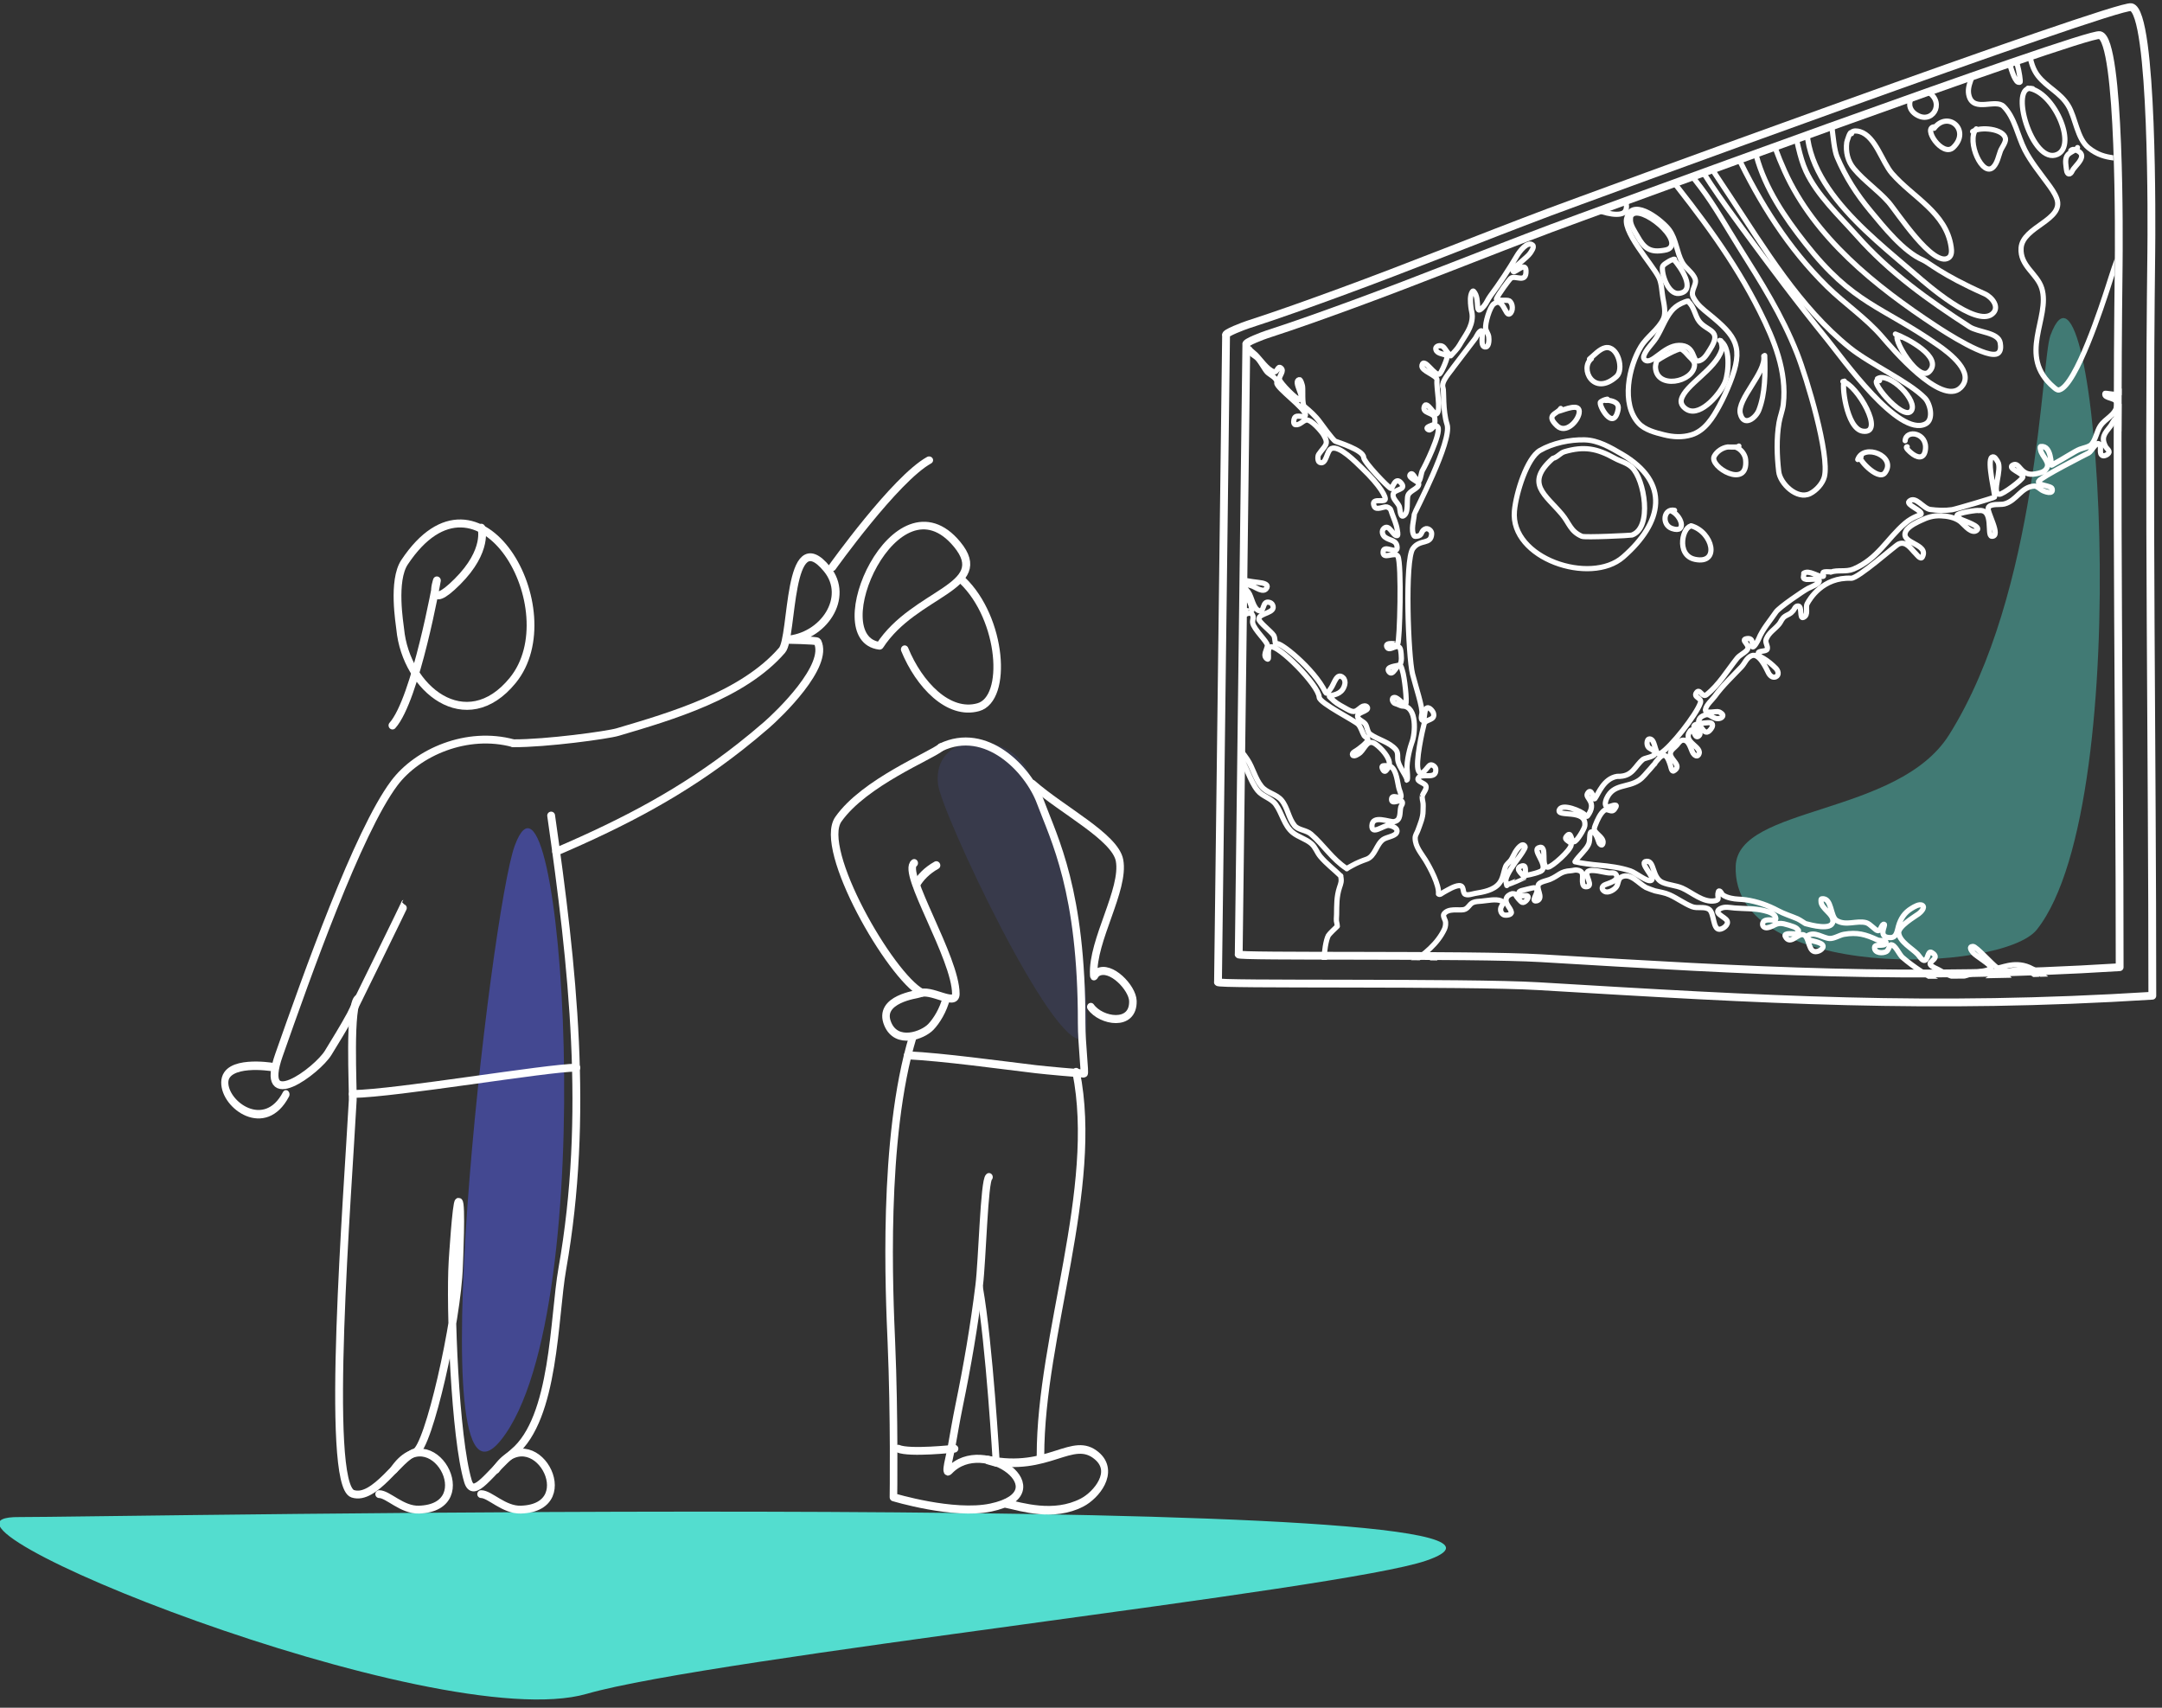 <?xml version="1.0" encoding="UTF-8" standalone="no"?>
<!DOCTYPE svg PUBLIC "-//W3C//DTD SVG 1.1//EN" "http://www.w3.org/Graphics/SVG/1.1/DTD/svg11.dtd">
<svg width="100%" height="100%" viewBox="0 0 414 327" version="1.1" xmlns="http://www.w3.org/2000/svg" xmlns:xlink="http://www.w3.org/1999/xlink" xml:space="preserve" xmlns:serif="http://www.serif.com/" style="fill-rule:evenodd;clip-rule:evenodd;stroke-linecap:round;stroke-linejoin:round;stroke-miterlimit:1.5;">
    <rect x="0" y="0" width="414" height="327" fill="#333333" stroke="none"/>
    <g>
        <g transform="matrix(1.693,0,0,1.693,-544.027,-134.776)">
            <g transform="matrix(0.396,-0.078,0.08,0.407,63.439,70.645)">
                <path d="M838.246,400.654C839.376,386.317 859.964,389.387 863.571,401.581C870.446,424.821 869.369,475.583 864.087,476.326C855.433,477.545 837.64,408.331 838.246,400.654Z" style="fill:rgb(95,116,255);fill-opacity:0.12;"/>
            </g>
            <g transform="matrix(1.408,-4.507,2.561,0.8,-2594.07,4967.71)">
                <path d="M1137.68,513.762C1138.15,516.48 1149.9,578.543 1146.73,570.914C1145.46,567.875 1139.4,543.365 1137.69,538.812C1135.62,533.291 1136.77,508.442 1137.68,513.762Z" style="fill:rgb(89,248,232);fill-opacity:0.86;"/>
            </g>
            <g transform="matrix(-5.421,-0.12,-0.059,2.683,6577.24,-1066.66)">
                <path d="M1137.68,513.762C1138.15,516.48 1139.4,543.365 1137.69,538.812C1135.62,533.291 1136.77,508.442 1137.68,513.762Z" style="fill:rgb(86,96,255);fill-opacity:0.46;"/>
            </g>
            <g transform="matrix(-5.421,-0.12,-0.059,2.683,6750.93,-1124.36)">
                <path d="M1137.68,513.762C1137.86,514.78 1137.81,524.613 1139.61,530.687C1140.64,534.163 1143.98,533.865 1144,536.414C1144.03,541.305 1138.39,540.683 1137.69,538.812C1135.62,533.291 1136.77,508.442 1137.68,513.762Z" style="fill:rgb(89,248,232);fill-opacity:0.36;"/>
            </g>
            <g transform="matrix(-0.7,0,0,0.747,986.795,47.015)">
                <path d="M795.142,131.513C788.692,137.306 787.738,149.443 792.582,150.711C797.403,151.973 802.16,147.269 804.471,141.963" style="fill:none;stroke:white;stroke-width:1.22px;"/>
            </g>
            <g transform="matrix(-0.7,0,0,0.747,992.263,45.451)">
                <path d="M806.422,158.878C799.154,155.601 792.331,162.165 790.342,167.177C788.129,172.754 783.663,180.601 783.69,200.639C783.694,203.809 783.09,208.296 783.308,208.281C784.364,208.212 789.322,207.81 791.089,207.613C796.722,206.988 806.127,205.764 811.792,205.517" style="fill:none;stroke:white;stroke-width:1.22px;"/>
            </g>
            <g transform="matrix(-0.7,0,0,0.747,992.263,45.451)">
                <path d="M784.582,208.027C780.783,225.71 790.342,247.891 790.342,266.166" style="fill:none;stroke:white;stroke-width:1.22px;"/>
            </g>
            <g transform="matrix(-0.563,0,0,0.694,883.319,57.986)">
                <path d="M801.42,241.028C799.419,250.177 798.047,269.496 798.047,269.496L799.733,269.108C787.471,271.203 782.717,265.008 777.807,268.445C774.094,271.044 777.932,274.825 780.793,276.03C786.517,278.44 792.91,276.743 796.155,276.185" style="fill:none;stroke:white;stroke-width:1.4px;"/>
            </g>
            <g transform="matrix(-0.542,0,0,0.542,1134.18,-612.33)">
                <path d="M1300.53,1578.95C1300.53,1578.95 1309.91,1579.98 1312.27,1578.95" style="fill:none;stroke:white;stroke-width:1.63px;"/>
            </g>
            <g transform="matrix(-0.7,0,0,0.747,992.263,45.451)">
                <path d="M798.662,223.95C799.435,224.417 799.745,236.564 800.245,240.348C801.065,246.559 802.164,252.552 803.507,258.66C803.959,260.719 804.331,262.799 804.725,264.869C804.947,266.033 805.917,269.244 805.079,268.406C799.517,262.844 786.966,271.74 798.359,273.986C804.417,275.181 814.1,272.42 814.1,272.42C814.1,272.42 813.918,260.281 814.431,248.993C814.756,241.858 815.974,218.129 810.967,202.692" style="fill:none;stroke:white;stroke-width:1.22px;"/>
            </g>
            <g transform="matrix(-0.7,0,0,0.747,992.263,45.451)">
                <path d="M806.422,158.878C808.02,160.158 818.825,164.193 822.998,169.77C826.404,174.322 814.591,193.506 809.523,196.04" style="fill:none;stroke:white;stroke-width:1.22px;"/>
            </g>
            <g transform="matrix(-0.7,0,0,0.747,992.263,45.451)">
                <path d="M805.555,196.813C806.037,198.66 807.128,200.306 808.065,201.218C809.369,202.487 813.569,203.967 815.014,200.779C816.743,196.962 810.142,196.273 809.952,196.178C808.182,195.293 804.018,198.195 804.018,196.217C804.018,190.742 812.842,177.793 810.743,176.408" style="fill:none;stroke:white;stroke-width:1.22px;"/>
            </g>
            <g transform="matrix(-0.734,0.352,0.375,0.784,954.388,-243.694)">
                <path d="M811.076,175.81C810.219,175.245 808.937,174.771 807.403,174.687" style="fill:none;stroke:white;stroke-width:1.05px;"/>
            </g>
            <g transform="matrix(-0.7,0,0,0.747,992.263,45.451)">
                <path d="M791.647,164.408C786.786,168.427 778.279,172.446 777.569,175.996C776.686,180.413 782.023,188.152 781.736,193.309C781.702,193.927 781.656,193.246 781.108,192.956C778.99,191.834 775.468,195.295 775.409,197.278C775.293,201.223 780.575,200.359 782.208,198.182" style="fill:none;stroke:white;stroke-width:1.22px;"/>
            </g>
            <g transform="matrix(-0.826,0.329,0.306,0.768,1043.66,-217.787)">
                <path d="M804.961,137.511C811.51,133.641 794.769,116.03 791.035,128.534C788.859,135.819 798.282,132.438 804.961,137.511Z" style="fill:none;stroke:white;stroke-width:1.03px;"/>
            </g>
            <g transform="matrix(1.584,-0.357,0.368,1.631,-860.762,199.519)">
                <path d="M745.285,128.602C744.164,129.642 744.012,132.599 743.966,132.949C743.439,136.991 746.785,141.079 750.822,138.01C755.739,134.273 752.098,122.285 745.285,128.602Z" style="fill:none;stroke:white;stroke-width:0.54px;"/>
            </g>
            <g transform="matrix(1.668,0,0,1.672,-869.092,-72.789)">
                <path d="M748.501,141.426C750.721,141.44 754.877,140.871 755.559,140.671C759.24,139.588 764.089,138.169 766.719,135.134C767.482,134.254 767.062,126.345 769.768,129.64C771.336,131.549 769.539,134.272 766.976,134.426C766.901,134.43 769.07,134.45 769.12,134.55C769.936,136.184 766.491,139.475 765.659,140.195C765.066,140.708 764.476,141.195 763.884,141.658C759.994,144.708 756.083,146.756 751.402,148.762" style="fill:none;stroke:white;stroke-width:0.53px;"/>
            </g>
            <g transform="matrix(1.668,0,0,1.672,-869.092,-72.789)">
                <path d="M748.501,141.426C745.365,140.57 741.995,142.027 740.419,144.131C737.947,147.432 734.513,157.103 732.605,162.513C731.18,166.554 735.201,163.571 735.942,162.364C736.459,161.52 736.981,160.68 737.456,159.812C737.513,159.707 741.186,152.239 741.153,152.255" style="fill:none;stroke:white;stroke-width:0.53px;"/>
            </g>
            <g transform="matrix(1.668,0,0,1.672,-869.092,-72.789)">
                <path d="M737.997,158.665C737.319,159.004 737.643,164.906 737.607,165.565C737.27,171.866 735.705,191.571 737.607,192.194C739.098,192.682 740.751,189.72 741.85,189.385C742.74,189.114 744.696,180.484 744.809,176.811C744.816,176.615 745.009,172.443 744.788,172.443C744.632,172.443 744.387,176.329 744.377,176.487C744.193,179.513 744.539,188.396 745.417,191.336C745.805,192.633 746.908,190.713 748.501,189.404C751.316,187.089 751.234,180.278 751.817,176.984C753.652,166.614 752.527,156.583 751.06,146.316" style="fill:none;stroke:white;stroke-width:0.53px;"/>
            </g>
            <g transform="matrix(2.296,0,0,2.735,-856.695,-959.686)">
                <path d="M526.465,424.121C526.465,424.121 524.176,423.81 524.154,424.755C524.133,425.701 526.136,426.913 527.168,425.255" style="fill:none;stroke:white;stroke-width:0.35px;"/>
            </g>
            <g transform="matrix(1.668,0,0,1.672,-869.092,-72.789)">
                <path d="M737.607,165.152C740.542,165.113 750.795,163.37 752.771,163.37" style="fill:none;stroke:white;stroke-width:0.53px;"/>
            </g>
            <g transform="matrix(1.668,0,0,1.672,-869.092,-72.789)">
                <path d="M740.401,190.567C742.926,186.877 746.402,193.137 742.093,193.267C740.944,193.302 739.991,192.219 739.404,192.219" style="fill:none;stroke:white;stroke-width:0.53px;"/>
            </g>
            <g transform="matrix(1.668,0,0,1.672,-857.562,-72.789)">
                <path d="M740.401,190.567C742.926,186.877 746.402,193.137 742.093,193.267C740.944,193.302 739.991,192.219 739.404,192.219" style="fill:none;stroke:white;stroke-width:0.53px;"/>
            </g>
            <g transform="matrix(1.584,-0.357,0.368,1.631,-630.108,-298.476)">
                <path d="M544.962,387.691C544.962,387.691 545.13,389.286 542.504,390.896C539.878,392.505 541.135,390.508 541.135,390.508C541.135,390.508 537.876,398.042 535.889,399.418" style="fill:none;stroke:white;stroke-width:0.54px;"/>
            </g>
            <g transform="matrix(1.71,0,0,1.603,-545.218,-477.759)">
                <path d="M561.799,387.738C561.799,387.738 565.964,381.506 568.212,380.172" style="fill:none;stroke:white;stroke-width:0.53px;"/>
            </g>
            <g transform="matrix(0.825,0,0,0.825,66.839,-251.827)">
                <path d="M479.354,448.979C479.063,448.708 481.79,447.707 482.163,447.587C486.184,446.286 490.143,444.858 494.114,443.404C503.18,440.082 512.105,436.445 521.137,433.046C524.022,431.96 594.418,406.121 596.364,406.554C599.209,407.186 598.991,435.193 598.953,438.225C598.558,469.852 599.087,502.834 599.087,534.339C570.297,536.139 549.021,534.855 519.743,533.105C510.537,532.554 477.577,532.956 478.312,532.573L479.354,448.979Z" style="fill:none;stroke:white;stroke-width:1.07px;"/>
            </g>
            <g transform="matrix(0.875,0,0,0.875,40.58,-275.316)">
                <path d="M479.354,448.979C479.063,448.708 481.79,447.707 482.163,447.587C486.184,446.286 490.143,444.858 494.114,443.404C503.18,440.082 512.105,436.445 521.137,433.046C524.022,431.96 594.418,406.121 596.364,406.554C599.209,407.186 598.991,435.193 598.953,438.225C598.558,469.852 599.087,502.834 599.087,534.339C570.297,536.139 549.021,534.855 519.743,533.105C510.537,532.554 477.577,532.956 478.312,532.573L479.354,448.979Z" style="fill:none;stroke:white;stroke-width:1.01px;"/>
            </g>
        </g>
        <g transform="matrix(0.019,-0.053,0.053,0.019,230.246,109.275)">
            <g>
                <clipPath id="_clip1">
                    <path d="M765.523,-112.452C769.381,-121.475 815.417,-66.528 821.331,-58.885C885.149,23.586 951.379,103.559 1018.35,183.578C1171.23,366.267 1330.28,543.036 1484.7,724.294C1534.01,782.175 2722.34,2200.32 2728.57,2249.11C2737.67,2320.44 2085.72,2549.51 2015.02,2573.98C1277.52,2829.21 516.323,3117.21 -215.036,3380.6C-497.482,2727.33 -645.551,2222.7 -849.684,1528.41C-913.87,1310.11 -1198.74,548.337 -1183.72,562.206L765.523,-112.452Z"/>
                </clipPath>
                <g clip-path="url(#_clip1)">
                    <path d="M1572.45,336.226C1547.83,335.758 1474.38,357.643 1492.09,393.753C1499.69,409.254 1521.2,412.652 1533.61,423.048C1543.49,431.334 1546.03,441.864 1561.56,441.629C1619.28,440.755 1616.47,355.399 1571.1,336.838" style="fill:none;stroke:white;stroke-width:17.66px;"/>
                    <path d="M1649.17,226.133C1648.95,224.407 1635.45,231.015 1634.88,231.377C1596.18,256.006 1619.24,336.244 1666.52,326.627C1701.74,319.463 1717.53,246.694 1689.79,242.426C1688.92,242.292 1688.04,242.586 1687.44,243.263C1671.26,261.755 1702.79,288.183 1679.58,309.217C1657.48,329.241 1630.86,307.808 1630.86,283.271C1630.86,266.332 1653.27,247.04 1646.6,230.373" style="fill:none;stroke:white;stroke-width:17.66px;"/>
                    <path d="M1780.41,214.442C1781.8,215.652 1778.68,220.415 1778.17,221.333C1769.99,236.147 1727.35,266.209 1751.56,284.61C1759.48,290.631 1769.33,288.793 1777.34,283.94C1811.98,262.946 1784.53,202.933 1812.66,232.716C1815.52,235.743 1819.26,238.27 1821.36,241.923C1837.45,269.875 1779.28,324.469 1753.73,304.028" style="fill:none;stroke:white;stroke-width:17.66px;"/>
                    <path d="M1843.63,317.786C1844.12,318.238 1829.16,321.135 1822.53,326.292C1811.86,334.597 1787.2,349.338 1781.35,361.278C1769.57,385.358 1797.13,440.701 1819.19,450.836C1890.6,483.647 1915.19,345.783 1851.33,325.12C1815.79,313.624 1785.5,402.423 1807.47,430.246C1826.75,454.664 1878.53,402.798 1876.6,377.181C1875.22,358.693 1859.95,340.801 1849.99,326.125" style="fill:none;stroke:white;stroke-width:17.66px;"/>
                    <path d="M1718.97,498.298C1718.21,500.267 1706.45,492.462 1705.69,492.016C1683.25,478.78 1657.38,470.647 1642.58,499.549C1628.55,526.959 1637.55,600.939 1683.59,585.591C1742.86,565.836 1712.96,477.723 1670.37,490.342C1640.14,499.297 1634.61,582.405 1683.93,548.094C1711.63,528.821 1708.4,525.742 1712.05,494.694" style="fill:none;stroke:white;stroke-width:17.66px;"/>
                    <path d="M1804.55,475.938C1804.96,475.583 1789.55,476.343 1788.05,476.615C1779.49,478.172 1758.74,479.667 1753.06,487.831C1751.88,489.536 1747.13,564.622 1746.7,575.38C1746.35,584.278 1819.15,597.971 1832.08,594.966C1875.26,584.923 1869.57,465.297 1799.27,476.113C1754.79,482.955 1759.21,574.806 1794.41,579.398C1846.12,586.142 1853.34,497.749 1788.05,484.148" style="fill:none;stroke:white;stroke-width:17.66px;"/>
                    <path d="M2241.78,471.882C2221.44,495.767 2089.02,470.029 2030.44,546.755C2000.44,586.055 2010.98,629.856 2001.48,675.149C1994.32,709.315 1977.09,746.903 1960.3,777.429C1914.65,860.436 1861.04,939.123 1811.32,1019.82C1708.45,1186.79 1605.84,1344.42 1469.83,1486.86C1394.35,1565.9 1309.25,1642.86 1199.81,1668.82C1178.92,1673.78 1157.01,1672.44 1135.87,1676.19C1082.41,1685.67 1027.31,1707.34 978.681,1731.43C941.772,1749.71 908.62,1822.6 944.029,1856.98C960.778,1873.24 990.615,1885.79 1014.17,1883.6C1089.44,1876.59 1310.13,1714.19 1378.26,1654.43C1483.8,1561.85 1565.15,1457.3 1651.62,1347.25C1701.91,1283.24 1755.53,1222.36 1800.1,1154.08C1884.48,1024.81 1959.19,883.851 2061.24,767.218C2129.41,689.312 2281.63,691.324 2345.82,592.12C2358.49,572.532 2358.53,554.836 2350.01,533.865C2329.79,484.161 2297.18,475.046 2246.89,469.752" style="fill:none;stroke:white;stroke-width:17.66px;"/>
                    <path d="M772.243,942.697C732.8,910.074 609.447,914.899 549.26,930.431C391.78,971.071 398.063,1259.6 526.48,1331.27C683.017,1418.64 819.126,1398.04 854.602,1208.83C862.841,1164.89 872.021,1117.18 857.449,1073.46C841.61,1025.95 810.899,975.626 772.243,942.697" style="fill:none;stroke:white;stroke-width:17.66px;"/>
                    <path d="M761.948,993.295C648.934,931.032 637.659,1010.51 592.63,1087.26C573.273,1120.26 548.193,1133.03 545.537,1175.54C544.796,1187.39 604.308,1330.94 606.868,1334.12C653.68,1392.35 800.06,1310.63 823.717,1256.14C832.934,1234.92 829.5,1213.24 833.136,1191.09C844.319,1122.98 837.34,1078.94 796.556,1022.87C787.37,1010.24 769.51,1006.26 761.948,993.295" style="fill:none;stroke:white;stroke-width:17.66px;"/>
                    <path d="M930.602,961.001C908.178,956.73 893.386,917.603 870.811,968.982C854.383,1006.37 908.696,1030.55 936.961,1025.28C974.217,1018.33 930.065,973.861 918.781,956.935" style="fill:none;stroke:white;stroke-width:17.66px;"/>
                    <path d="M1125.06,1002.08C1080.43,974.905 1004.66,1052.98 1096.86,1103.03C1127.52,1119.68 1198.31,1072.08 1176.37,1034.47C1166.4,1017.38 1138.43,1006.33 1121.83,996.362" style="fill:none;stroke:white;stroke-width:17.66px;"/>
                    <path d="M1013.8,1099.53C1009.86,1092.45 1003.96,1085.64 997.197,1081.13C987.135,1074.42 912.835,1158.37 993.473,1145.97C1013.63,1142.87 1015.21,1125.34 1011.87,1106.98C1010.92,1101.76 1007.05,1095.97 1007.05,1090.77" style="fill:none;stroke:white;stroke-width:17.66px;"/>
                    <path d="M735.137,1442.41C729.688,1403.91 673.286,1416.91 673.894,1455.25C674.782,1511.2 729.53,1469.48 729.53,1428.53" style="fill:none;stroke:white;stroke-width:17.66px;"/>
                    <path d="M704.929,1517.33C700.04,1485.69 591.903,1495.3 601.611,1564.33C613.829,1651.22 710.066,1589.95 704.56,1512.86" style="fill:none;stroke:white;stroke-width:17.66px;"/>
                    <path d="M1014.69,1574.64C1009.35,1576.14 1000.53,1543.09 998.949,1540.02C990.447,1523.47 972.4,1510.11 953.827,1507.38C913.835,1501.52 884.729,1656.75 979.236,1611.64C994.1,1604.55 1007.27,1585.46 1007.27,1568.49" style="fill:none;stroke:white;stroke-width:17.66px;"/>
                    <path d="M2382.89,695.506C2383.77,604.815 2235.34,735.032 2209.18,749.261C2184.42,762.726 2122.07,786.465 2116.39,818.91C2116.13,820.413 2116.07,821.998 2116.39,823.489C2118.12,831.372 2132.34,830.125 2137.84,829.514C2179.71,824.861 2432.3,731.248 2378.6,688.289" style="fill:none;stroke:white;stroke-width:17.66px;"/>
                    <path d="M1343.64,1838.06C1336.86,1828.73 1193,1897.9 1204.46,1954.25C1220.2,2031.67 1347.52,1881.79 1340.62,1833.51" style="fill:none;stroke:white;stroke-width:17.66px;"/>
                    <path d="M2351.68,823.923C2315.38,821.103 2270.96,844.464 2237.61,855.059C1989.26,933.977 1854.87,1128.4 1714.41,1337.06C1625.89,1468.54 1539.37,1599.24 1457.26,1734.94C1415.46,1804.03 1224.31,2077.38 1300.13,2147.05C1324.12,2169.09 1370.41,2138.07 1381.59,2115.24C1416.22,2044.53 1427.36,1901.45 1456.78,1816.64C1528.5,1609.92 1675.24,1431.22 1804.78,1258.49C1935.78,1083.82 1966.27,1024.14 2179.53,960.616C2209.95,951.557 2415.82,917.686 2383.66,853.372C2377.77,841.601 2363.2,828.098 2349.2,829.032" style="fill:none;stroke:white;stroke-width:17.66px;"/>
                    <path d="M2319.23,874.465C2292.6,856.074 2225.17,899.55 2246.77,916.996C2270.25,935.956 2360.43,893.453 2322.69,874.58" style="fill:none;stroke:white;stroke-width:17.66px;"/>
                    <path d="M1385.52,1949.84C1383.49,1898.67 1282.2,2069.54 1323.75,2085.59C1363.42,2100.92 1427.36,1970.21 1389.06,1940.75" style="fill:none;stroke:white;stroke-width:17.66px;"/>
                    <path d="M2085.78,1110.05C2031.24,1132.82 1986.18,1192.09 1946.01,1232.7C1816.8,1363.34 1704.1,1506.05 1626.93,1673.25C1591.55,1749.89 1570.8,1833.83 1529.08,1907.5C1505.17,1949.71 1373.5,2176.9 1455.82,2217.42C1521.05,2249.53 1554.69,2139.08 1565.95,2097.4C1627.77,1868.68 1599.25,1778.77 1740.19,1554.19C1800.45,1458.19 1869.32,1363.42 1963.6,1297.53C2019.32,1258.6 2092.04,1228.86 2140.25,1180.65C2177.3,1143.6 2116.85,1095.47 2080,1113.89" style="fill:none;stroke:white;stroke-width:17.66px;"/>
                    <path d="M1549.67,1970.79C1568.35,1904.64 1417.92,2073.22 1471,2098.37C1534.88,2128.63 1552.94,1984.63 1552.94,1947.02" style="fill:none;stroke:white;stroke-width:17.66px;"/>
                    <path d="M2229.99,1226.2C2234.93,1185.17 2093.58,1287.01 2076.63,1298.74C2030.45,1330.68 1988.37,1366.04 1947.93,1405.02C1768.1,1578.34 1682.97,1829.49 1625.48,2065.83C1616.8,2101.54 1575.4,2275.53 1609.33,2297.91C1620.34,2305.17 1635.02,2298.38 1645,2292.85C1676.92,2275.18 1653.19,2210.55 1661.15,2176.45C1699.14,2013.63 1743.04,1858.08 1823.58,1710.84C1866.98,1631.5 1906.69,1537.73 1972.04,1473.46C2009.76,1436.35 2065,1407.39 2108.68,1377.06C2138.82,1356.13 2175.78,1346.85 2204.12,1323.8C2229.24,1303.36 2254.5,1238.4 2218.09,1216.56" style="fill:none;stroke:white;stroke-width:17.66px;"/>
                    <path d="M2209.05,1405.9C1939.96,1420.27 1845.49,1740.27 1765.26,1946.78C1747.7,1991.97 1668.07,2194.95 1727.18,2233.33C1758.01,2253.34 1782.08,2214.49 1784.17,2186.37C1796.12,2025.75 1819.95,1972.78 1821.41,1950.39C1826.13,1877.98 1882.32,1787.55 1918.29,1726.51C1955.5,1663.37 1998.41,1607.23 2052.77,1557.33C2089.02,1524.05 2218.94,1481.2 2233.28,1443.58C2239.2,1428.04 2225.24,1404.58 2207.01,1408.63" style="fill:none;stroke:white;stroke-width:17.66px;"/>
                    <path d="M2144.08,1576.66C2158.71,1567.96 2112.11,1571.09 2111.09,1571.31C2078.97,1578.24 2051.46,1595.98 2034.69,1624.57C2007.13,1671.56 1993.45,1725.93 1967.22,1773.74C1947.7,1809.3 1807.11,1992.57 1858.04,2029.92C1869.46,2038.3 1884.57,2031.55 1895.4,2025.83C2000.06,1970.53 2010.27,1846.03 2063.13,1752.05C2088.4,1707.13 2162.77,1656.93 2160.25,1601.67C2159.83,1592.41 2157.17,1579.12 2147.72,1574.92" style="fill:none;stroke:white;stroke-width:17.66px;"/>
                    <path d="M2712.9,1805.38C2723.91,1738.09 2598.44,1834.35 2588.03,1842.19C2562.89,1861.11 2533.85,1884.64 2503.19,1893.76C2469.83,1903.68 2429.84,1887.63 2399.08,1910.15C2352.37,1944.35 2422.13,1997.77 2405.83,2032.33C2382.72,2081.33 2326.81,2111.57 2290.87,2150.18C2259.74,2183.64 2236.31,2222.61 2210.86,2260.32C2199.51,2277.13 2187.42,2295.52 2171.58,2308.52C2111.89,2357.49 2043.15,2231.19 1973,2250.68C1913.71,2267.15 1909.57,2331.63 1867.44,2363.22C1783.58,2426.12 1622.56,2359.85 1564.27,2515.29C1562.18,2520.85 1558.02,2529.78 1561.86,2535.54C1594.87,2585.05 1890.68,2575.47 1945.77,2573.86C1993.09,2572.46 2040.68,2569.57 2087.95,2573.61C2169.12,2580.55 2265.09,2616.33 2339.56,2565.18C2355.85,2553.98 2372.69,2538.72 2375.71,2518.18C2383.85,2462.66 2345.54,2424.91 2370.89,2351.41C2387.12,2304.35 2451.87,2276.19 2482.71,2238.14C2515.37,2197.86 2516.63,2148.97 2543.68,2106.56C2600.51,2017.48 2791.95,2016.8 2826.61,1918.58C2829.49,1910.41 2831.73,1900.15 2826.13,1892.55C2812.98,1874.7 2784.41,1867.08 2767.57,1852.55C2743.88,1832.11 2744.41,1786.47 2708.52,1780.49" style="fill:none;stroke:white;stroke-width:17.66px;"/>
                    <path d="M2838.47,863.743C2839.07,863.841 2813.49,866.262 2799.14,875.303C2749.05,906.848 2705.9,936.89 2677.92,989.777C2651.82,1039.11 2636.84,1095.11 2605.62,1141.61C2551.89,1221.61 2487.41,1262.66 2484.21,1380.84C2483.24,1416.48 2495.3,1453.62 2505.84,1488.88C2515.29,1520.44 2513.11,1608.02 2552.36,1619.99C2598.18,1633.96 2641.53,1580.78 2673.58,1556.6C2722.77,1519.49 2781.45,1494.11 2827.82,1453.46C2868.22,1418.03 2843.54,1275.67 2870.23,1213.9C2901.54,1141.46 2964.93,1087.79 2974.34,1006.17C2977.44,979.309 2978.86,947.874 2967.6,922.539C2951.45,886.221 2878.9,860.903 2838.47,863.743Z" style="fill:none;stroke:white;stroke-width:17.66px;"/>
                    <path d="M2728.54,1452.12C2728.11,1454.74 2725.21,1423.94 2724.67,1418.51C2720.77,1379.1 2688.59,1291.47 2631.64,1319.94C2578.08,1346.73 2553.99,1538.92 2589.23,1571.31C2621.54,1601 2756.24,1492.31 2731.9,1438.76" style="fill:none;stroke:white;stroke-width:17.66px;"/>
                    <path d="M2440.14,1670.58C2430.38,1656.59 2444.42,1632.37 2433.06,1616.85C2402.99,1575.75 2326.16,1643.1 2372.57,1676.86C2383.8,1685.03 2441.5,1681.48 2438.61,1661.2" style="fill:none;stroke:white;stroke-width:17.66px;"/>
                    <path d="M2371.11,1776.28C2365.16,1718.56 2285.11,1704.19 2278.1,1769.89C2271.7,1829.89 2360.95,1840.46 2367.51,1761.69" style="fill:none;stroke:white;stroke-width:17.66px;"/>
                    <path d="M2261.72,1835.51C2246.82,1793.09 2171.03,1895.79 2216.89,1918.34C2292.05,1955.3 2330.16,1858.32 2256.17,1834.96" style="fill:none;stroke:white;stroke-width:17.66px;"/>
                    <path d="M2302.61,1970.55C2252.35,1950.79 2150.89,2048.51 2200.98,2069.45C2218.87,2076.92 2240.81,2073.11 2259.55,2073.3C2272.05,2073.43 2293.97,2081.62 2305.33,2074.99C2334.49,2057.98 2315.52,1981.17 2289.91,1961.96" style="fill:none;stroke:white;stroke-width:17.66px;"/>
                    <path d="M1121.34,1978.13C1117.17,1955.85 1058.68,2061.91 1097.07,2073.14C1163.53,2092.59 1168.5,1970.61 1107.89,1970.61" style="fill:none;stroke:white;stroke-width:17.66px;"/>
                    <path d="M1205.66,2114.24C1201.23,2105.15 1191.91,2130.19 1190.95,2132.66C1181.28,2157.6 1183.3,2182.62 1215.84,2176.22C1274.75,2164.63 1260.94,2089.46 1222.6,2100.74" style="fill:none;stroke:white;stroke-width:17.66px;"/>
                    <path d="M2339.01,1319.64C2338.04,1322.98 2331.73,1322.53 2327.47,1321.59C2267.77,1308.32 2290.55,1213.02 2348.58,1219.33C2405.57,1225.52 2401.39,1311.94 2330.72,1316.99" style="fill:none;stroke:white;stroke-width:17.66px;"/>
                    <path d="M2366.85,1174.6C2372.97,1152.41 2410.25,1136.77 2378.07,1107.86C2323.37,1058.75 2310.33,1202.2 2375.09,1169.82" style="fill:none;stroke:white;stroke-width:17.66px;"/>
                    <path d="M2450.06,1110.15C2432.04,1081.18 2388.73,1216.74 2418.38,1223.65C2427.58,1225.8 2439.68,1216.5 2446.24,1211.21C2492.95,1173.59 2470.01,1142.52 2448.41,1106.51" style="fill:none;stroke:white;stroke-width:17.66px;"/>
                    <path d="M2386.97,1014.14C2370.63,941.356 2281.24,993.561 2294.74,1052.94C2307.34,1108.39 2397.1,1079.71 2384.56,1010.74" style="fill:none;stroke:white;stroke-width:17.66px;"/>
                    <path d="M1701.02,721.517C1691.04,711.715 1680.46,709.943 1666.52,712.814C1598.18,726.884 1591.58,928.774 1635.22,940.81C1696.18,957.628 1783.34,737.283 1697.82,720.179" style="fill:none;stroke:white;stroke-width:17.66px;"/>
                    <path d="M1648.3,729.152C1648.31,728.987 1648.31,728.822 1648.32,728.658" style="fill:none;stroke:white;stroke-width:17.66px;"/>
                    <path d="M1622.9,954.484C1572.73,943.087 1496.37,1091.04 1461.79,1125.62C1446.38,1141.03 1420.39,1150.52 1401.53,1161.44C1383.69,1171.77 1357.7,1188.39 1336.24,1186.88C1297.84,1184.19 1259.12,1154.61 1220.57,1146.71C1142.83,1130.79 1014.16,1148.54 972.822,1227.23C958.327,1254.82 961.766,1291.98 964.787,1321.81C968.033,1353.86 976.8,1383.81 996.258,1409.86C1024.89,1448.19 1075.58,1458.63 1120.3,1465.6C1148.98,1470.07 1177.84,1472.33 1206.84,1473.3C1336.81,1477.66 1362.31,1442.02 1402.87,1327.33C1411.96,1301.62 1419.44,1278.1 1438.69,1257.86C1455.81,1239.86 1482.5,1255.53 1498.62,1243.3C1517.06,1229.31 1522.23,1199.58 1537.96,1182.03C1564.61,1152.3 1603.43,1137.58 1626.85,1103.52C1646.34,1075.17 1690.53,953.532 1621.32,953.532" style="fill:none;stroke:white;stroke-width:17.66px;"/>
                    <path d="M1618.63,966.55C1618.81,966.399 1616.85,966.996 1616.47,967.091C1597.98,971.714 1581.5,996.001 1569.6,1009.61C1541.35,1041.89 1532.37,1065.88 1551.68,1103.02C1556.01,1111.35 1561.48,1123.25 1570.77,1127.12C1621.27,1148.17 1683.14,955.405 1619.14,965.25" style="fill:none;stroke:white;stroke-width:17.66px;"/>
                    <path d="M1538.19,1153.26C1541.85,1157.22 1532.64,1143.64 1528.25,1140.52C1522.08,1136.13 1508.08,1122.3 1499.79,1124.44C1472.25,1131.59 1418.67,1175.63 1434.51,1207.31C1462.52,1263.33 1522.66,1181.15 1537.79,1150.89" style="fill:none;stroke:white;stroke-width:17.66px;"/>
                    <path d="M1420.3,1245.97C1421.5,1246.4 1420.41,1242.08 1405.21,1226.56C1394.9,1216.03 1381.85,1207.78 1367.88,1203.12C1334.33,1191.94 1299.33,1193.29 1265.1,1185.55C1243.32,1180.62 1217.14,1166.27 1194.62,1166.8C1189.36,1166.92 1184.7,1169.19 1182.74,1174.33C1171.8,1202.94 1249.25,1217.58 1268.11,1266.9C1288.41,1319.99 1231.11,1328.32 1239.99,1346.08C1249.06,1364.22 1273.88,1367.32 1291.38,1371.36C1368.66,1389.19 1344.62,1342.09 1368.22,1304.73C1381.7,1283.39 1410.37,1271.35 1418.77,1246.14" style="fill:none;stroke:white;stroke-width:17.66px;"/>
                    <path d="M1199.89,1217.62C1198.01,1210.89 1175.49,1215.4 1172.19,1216.68C1099.96,1244.71 1165.84,1356.03 1222.91,1339.72C1234.39,1336.44 1239.57,1322.75 1244.17,1313.1C1249.12,1302.73 1258.57,1289.2 1258.57,1277.28C1258.57,1267.85 1202.93,1218.4 1191.78,1213.33" style="fill:none;stroke:white;stroke-width:17.66px;"/>
                    <path d="M1331.32,1395.98C1321.39,1401.07 1314.64,1408.77 1302.43,1409.19C1231.95,1411.62 1148.98,1332.07 1097.7,1336.87C1081.85,1338.36 1073.32,1354.32 1071.59,1368.68C1065.32,1420.51 1165.59,1456.4 1205.51,1456.9C1238.23,1457.3 1325.53,1434.67 1330.89,1391.78" style="fill:none;stroke:white;stroke-width:17.66px;"/>
                    <path d="M2061.72,420.619C2059.66,381.646 2005.64,374.996 1994.95,413.674C1985.93,446.326 2048.12,473.549 2059.24,453.18C2067.96,437.184 2051.59,428.688 2055.22,414.176" style="fill:none;stroke:white;stroke-width:17.66px;"/>
                    <path d="M2006.14,477.029C1994.16,483.286 1977.27,455.028 1963.99,461.382C1934.03,475.707 2006.99,532.966 1996.46,480.298" style="fill:none;stroke:white;stroke-width:17.66px;"/>
                    <path d="M1972.2,559.104C1979.27,530.977 1949.36,490.11 1937.37,536.376C1931.55,558.84 1936.79,585.17 1936.37,608.19C1935.7,643.788 1926.72,681.345 1916.95,715.325C1908.23,745.662 1888.96,776.567 1885.14,807.896C1884.94,809.539 1884.23,816.285 1887.48,816.433C1909.69,817.442 1979.43,592.674 1974.7,550.103" style="fill:none;stroke:white;stroke-width:17.66px;"/>
                    <path d="M1331.32,1550.96C1282.69,1577.85 1161.71,1514.11 1119.96,1541.94C1080.04,1568.55 1123.62,1596.62 1152.78,1597.35C1213.36,1598.84 1278.44,1575.64 1334.23,1553.32" style="fill:none;stroke:white;stroke-width:17.66px;"/>
                    <path d="M2654.01,1927.87C2653.09,1925.7 2667.35,1917.48 2668.38,1916.73C2703.9,1890.95 2727.73,1848.78 2700.18,1805.93C2690.75,1791.26 2649.53,1830.73 2639.12,1836.55C2556.82,1882.52 2601.75,1984.54 2667.2,1919.1" style="fill:none;stroke:white;stroke-width:17.66px;"/>
                    <path d="M2496.08,2105.08C2487.47,2018.04 2246.49,2191.95 2314.5,2259.96C2367.32,2312.78 2513.18,2173.68 2492.12,2089.44" style="fill:none;stroke:white;stroke-width:17.66px;"/>
                    <path d="M2602.67,1959.77C2596.87,1956.59 2570.05,1984.78 2566.55,1988.12C2549.2,2004.64 2513.42,2025.58 2501.42,2045.97C2499.76,2048.79 2498.93,2055.58 2503.11,2057.13C2507.42,2058.73 2615.51,2001.41 2605.96,1965.62C2604.85,1961.46 2604.79,1957.24 2599.87,1956.48" style="fill:none;stroke:white;stroke-width:17.66px;"/>
                    <path d="M2359,2316.15C2347.29,2315.09 2334.61,2293.78 2319.24,2291.76C2303.77,2289.73 2287.74,2300.06 2274.58,2306.64C2259.23,2314.32 2261.44,2324.68 2278.47,2326.1C2298.31,2327.75 2349.18,2365 2349.18,2312.06C2349.18,2305.15 2348.07,2301.6 2341.73,2298.19" style="fill:none;stroke:white;stroke-width:17.66px;"/>
                    <path d="M2279.83,241.11C2235.92,174.697 2122.22,302.757 2196.39,349.494C2291.31,409.31 2344.59,260.427 2267.21,234.634" style="fill:none;stroke:white;stroke-width:17.66px;"/>
                    <path d="M2238.66,253.127C2231.21,231.608 2161.15,329.998 2216.36,347.905C2274.38,366.72 2301.09,244.656 2244.51,255.971" style="fill:none;stroke:white;stroke-width:17.66px;"/>
                    <path d="M2490.04,916.24C2487.84,905.811 2467.77,899.314 2459.93,895.876C2357.74,851.078 2425.69,1031.07 2432.69,1035.03C2475.33,1059.12 2454.92,942.88 2457.21,940.594C2470.62,927.178 2477.81,984.632 2486.49,984.632C2501.02,984.632 2502.09,927.193 2491.03,918.348" style="fill:none;stroke:white;stroke-width:17.66px;"/>
                </g>
            </g>
        </g>
        <g transform="matrix(0.09,-0.033,0.033,0.09,96.852,92.709)">
            <g>
                <clipPath id="_clip2">
                    <path d="M1487.62,254.962C1485,249.781 1527.4,249.85 1533.11,250.081C1594.74,252.573 1656.15,253.023 1717.87,253.157C1858.77,253.463 1999.33,248.728 2140.17,247.796C2185.14,247.498 3279.48,249.186 3303.94,264.934C3339.71,287.959 3195.3,670.32 3179.47,711.646C3014.35,1142.69 2855.05,1596.94 2695.96,2028.32C2292.69,1907.58 2007.86,1782.56 1615.82,1610.76C1492.55,1556.73 1039.24,1395.79 1051.23,1394.27L1487.62,254.962Z"/>
                </clipPath>
                <g clip-path="url(#_clip2)">
                    <path d="M1883.45,1312.31C1856.66,1306.96 1836.11,1332.24 1826.96,1338.34C1826.77,1338.47 1825.76,1339.35 1825.49,1339.17C1823.59,1337.91 1828.17,1313.76 1815.64,1324.36C1807.85,1330.95 1829.32,1347.1 1800.65,1366.22C1798.39,1367.72 1796.88,1363.41 1796.33,1362.08C1792.42,1352.71 1762.25,1324.95 1752.26,1334.94C1739.27,1347.92 1805.38,1350.98 1788.69,1382.96C1786.03,1388.06 1763.12,1407.1 1757.32,1405.31C1751.39,1403.49 1761.94,1380.32 1746.28,1390.5C1738.89,1395.31 1752.8,1402.83 1750.24,1408.99C1746.26,1418.54 1698.73,1437.71 1691.08,1435.03C1675.73,1429.66 1708.79,1391.05 1686.58,1392.16C1673.74,1392.8 1691.79,1428.57 1678.2,1436.87C1673.95,1439.47 1651.44,1436.8 1646.56,1435.67C1646.01,1435.55 1645.1,1435.27 1644.72,1434.75C1641.88,1430.89 1656.12,1414.7 1641.68,1414.7C1625.1,1414.7 1641.87,1433.83 1638.92,1438.62C1638.78,1438.84 1607.77,1440.67 1603.5,1439.81L1601.41,1441.16C1602.25,1436.95 1601.8,1433.18 1603.97,1429.21C1609.26,1419.55 1632.46,1403.83 1642.16,1397.61C1645.32,1395.58 1662.74,1384 1662.46,1380.85C1661.39,1368.69 1644.17,1381.06 1640.59,1383.94C1635.96,1387.67 1631.97,1392.22 1627.22,1395.79C1622.72,1399.16 1615.83,1400.56 1612.13,1404.83C1604.29,1413.88 1599.22,1425.5 1588.83,1431.82C1573.56,1441.1 1553.02,1437.23 1536.57,1434.13C1530.68,1433.02 1522.38,1433.46 1517.6,1429.21C1512.36,1424.56 1522.79,1411.73 1511.55,1408.42C1502.6,1405.79 1488.29,1408.84 1479.21,1410.14C1474.01,1410.88 1469.05,1413.51 1467.41,1410.07C1475.38,1394.13 1469.75,1354.49 1466.27,1337.35C1463.07,1321.61 1456.33,1305.22 1462.16,1289.08C1464.06,1283.85 1468.96,1280.88 1472.39,1276.78C1480.98,1266.52 1491.17,1256.07 1495.69,1243.46C1497.8,1237.59 1501.07,1231.37 1501.72,1225.14C1501.93,1223.07 1502.34,1221 1502.96,1219.01C1503.12,1218.51 1503.94,1216.42 1503.83,1216.48C1506.73,1209.73 1518.17,1206.33 1518.17,1198.62C1518.17,1192.1 1503.32,1184.15 1508.97,1178.92C1519.04,1169.6 1542.63,1196.92 1548.32,1173.46C1549.36,1169.14 1544.65,1161.33 1539.55,1162.58C1533.43,1164.07 1515.78,1180.08 1514.6,1165.34C1513.25,1148.44 1551.08,1090.14 1557.63,1080.96C1563.38,1072.91 1581.49,1083.18 1582.36,1067.22C1582.59,1063 1578.39,1050.5 1572.13,1053.8C1565.73,1057.17 1560.62,1076.91 1557.09,1073.71C1553.66,1070.61 1558.48,1063.47 1560.17,1060.72C1566.25,1050.87 1567.43,1003.74 1570.08,979.468C1573.93,944.025 1633.39,760.9 1656.86,744.73C1677.08,730.795 1693.63,751.036 1702.39,729.697C1704.84,723.728 1699.35,715.287 1692.75,716.288C1682.23,717.88 1684.72,727.503 1672.19,724.045C1670.69,723.632 1668.48,723.279 1668.09,721.496C1665.2,708.526 1678.39,692.149 1683.38,680.99C1684.7,678.033 1805.06,569.909 1806.46,535.228C1807.62,506.405 1824.22,469.461 1824.02,463.853C1823.56,450.91 1848.7,438.999 1857.31,432.542C1860.31,430.289 1915.41,395.785 1918.88,393.218C1921.59,391.213 1931.06,381.449 1935.21,383.295C1940.64,385.707 1918.49,413.623 1932.56,416.64C1939.26,418.076 1944.05,403.871 1944.95,399.259C1946.09,393.486 1943.79,387.721 1944.83,382.124C1946.7,372.017 1967.14,344.736 1976.39,341.568C2000.08,333.444 1989.66,373.154 1999.81,371.03C2008.81,369.147 2013.72,352.994 2007.94,346.067C2004.87,342.372 1981.62,337.503 1985.57,333.555C1993.34,325.783 2021.37,307.057 2026.25,305.141C2037.02,300.91 2051.95,326.905 2060.27,301.011C2066.63,281.229 2030.22,302.736 2036.42,291.458C2039.32,286.178 2072.01,277.254 2080.12,271.241C2082.96,269.135 2092.81,262.764 2090.29,257.928C2083.87,245.618 2060.29,261.461 2053.86,266.742C2028.91,287.237 2002.56,306.668 1975.59,324.371C1968.99,328.698 1963.71,334.964 1956.79,338.794C1928.78,354.297 1956.51,323.158 1947.79,303.785C1947.28,302.645 1946.02,302.908 1945.2,303.538C1937.37,309.53 1934.35,322.032 1932.01,331.028C1930.39,337.249 1930.4,343.399 1928.13,349.58C1920.26,370.94 1901.04,381.042 1884.61,395.006C1877.53,401.023 1869.16,404.355 1861.13,408.874C1859,410.069 1859.86,406.961 1861.03,406.738C1855.39,402.976 1855.96,391.57 1852.05,386.178C1848.65,381.472 1837.49,379.128 1837,387.554C1836.45,396.879 1849.63,400.355 1853.43,406.811C1855.05,409.558 1832.47,433.471 1827.59,435.262C1816.51,439.323 1810.21,391.86 1800,407.173C1793.36,417.136 1822.75,436.424 1817.96,445.614C1811.55,457.897 1804.93,505.665 1794.36,508.308C1788.52,509.766 1785.06,476.112 1776.47,485.648C1765.7,497.624 1790.83,503.684 1787.69,515.185C1786.9,518.101 1785.25,524.344 1782.77,526.045C1781.22,527.11 1759.47,524.026 1768.15,532.705C1772.82,537.372 1784.73,523.579 1787.26,533.718C1790.64,547.228 1733.63,600.956 1729.78,603.652C1724.65,607.243 1718.39,622.169 1713.64,622.764C1709.12,623.328 1711.15,599.68 1703.36,603.579C1694.69,607.913 1714.45,622.29 1712.4,627.542C1708.92,636.491 1691.13,633.27 1684.32,641.514C1677.88,649.303 1674.27,676.071 1661.15,676.843C1654.34,677.243 1660.61,660.129 1660.5,656.5C1660.24,647.756 1653.04,637.544 1657.02,629.569C1662.17,619.283 1686.32,631.562 1680.12,613.787C1673.71,595.421 1659.77,618.923 1657.24,616.9C1652.69,613.261 1624.41,548.58 1627.34,539.8C1632.03,525.724 1588.85,493.414 1585.5,490.064C1581.5,486.065 1570.48,446.362 1569.64,443.515C1564.96,427.586 1559.15,417.359 1551.18,403.408C1548,397.831 1560.16,371.76 1561.61,364.315C1562.01,362.248 1563.05,350.161 1560.23,349.691C1546.14,347.342 1559.33,388.022 1547.2,387.264C1541.98,386.938 1521.47,342.186 1523.09,335.43C1524.89,327.92 1538.53,323.696 1533.74,315.304C1529.13,307.254 1524.06,322.308 1517.45,317.114C1506.7,308.668 1501.04,284.456 1495.29,272.446C1493.38,268.435 1487.18,258.852 1488.11,257.909C1487.39,256.983 1486.98,256.65 1486.71,258.244C1484.99,268.552 1493.55,273.599 1496.82,282.197C1500.62,292.169 1502.17,306.58 1505.1,313.545C1507.8,319.967 1520.63,331.849 1515.75,340.212C1510.74,348.806 1553.32,409.866 1547.17,420.483C1543.37,427.053 1532.1,411.685 1524.71,418.312C1522.23,420.533 1517.34,429.112 1521.86,431.543C1529.78,435.805 1538.37,428.861 1545.68,430.322C1555.05,432.196 1566.14,461.524 1567.66,469.745C1571.8,492.09 1563.65,490.096 1545,503.265C1541.94,505.421 1537.95,515.351 1541.27,518.668C1552.12,529.525 1562.09,501.682 1572.95,500.958C1590.16,499.811 1609.52,543.785 1616.65,558.328C1639.71,605.337 1642.49,630.64 1638.43,633.884C1633.25,638.031 1612.62,619.465 1613.53,638.634C1614.02,648.834 1631.74,645.128 1636.8,648.676C1640.85,651.506 1640.98,654.18 1641.47,654.342C1642.54,654.7 1641.89,663.604 1641.89,664.675C1641.89,675.791 1642.84,687.366 1640.61,698.304C1640.32,699.736 1638.98,709.986 1636.57,709.616C1627.79,708.264 1630.45,681.172 1616.28,686.931C1609.87,689.535 1609.08,698.105 1612.18,703.44C1618.54,714.408 1633.72,716.89 1627.83,732.606C1623.15,745.082 1605.76,717.336 1599.4,729.426C1590.63,746.095 1622.04,737.057 1623.55,748.748C1625.73,765.659 1568.34,910.354 1562.77,913.286C1562.28,913.548 1540.82,900.064 1540.52,910.351C1540.08,925.135 1568.55,906.907 1563.94,928.143C1562.46,934.95 1558.81,951.085 1551.95,953.579C1548.72,954.756 1523.38,945.88 1527.43,959.205C1531.25,971.731 1547.17,950.798 1552.26,954.191C1554.79,955.877 1553.36,963.749 1553.36,966.297C1553.36,977.98 1540.87,1029.46 1536.42,1031.54C1532.37,1033.43 1526.94,1013.75 1520.34,1011.3C1512.75,1008.48 1512.6,1020.54 1517.83,1023.65C1521.92,1026.08 1525,1031.21 1529.76,1033.07C1556.39,1043.47 1534.8,1093.21 1521.38,1108.03C1517.73,1112.06 1498.15,1138.6 1493.93,1156.09C1493.3,1158.67 1489.48,1171.85 1487.63,1173.91C1486.27,1175.42 1486.27,1175.42 1487.23,1173.86C1487.23,1160.51 1481.85,1147.25 1482.82,1134.12C1483.45,1125.63 1489.89,1118.53 1486.65,1109.81C1479.67,1091 1460.32,1079.49 1449.17,1063.28C1445.37,1057.75 1448.9,1047.55 1447.2,1041.23C1445.5,1034.93 1438.89,1030.44 1437.68,1024.12C1435.27,1011.42 1465.07,1020.87 1462.34,1010.42C1461.26,1006.26 1455.32,1005.2 1451.78,1006.25C1438.42,1010.19 1434.59,1014.11 1423.47,1000.91C1417.04,993.276 1409.02,984.988 1404.21,976.25C1402.6,973.32 1397.57,963.155 1398.2,963.281C1413.89,966.418 1426.56,966.695 1435.97,952.374C1438.54,948.475 1439.5,942.753 1437.19,938.507C1428.97,923.369 1416.14,944.968 1405.92,951.213C1402.62,953.232 1394.78,960.322 1394.2,954.056C1389.45,902.258 1341.91,824.077 1335.31,829.432C1330.82,833.075 1337.59,817.931 1336.3,811.852C1334.43,803.049 1317.18,776.092 1319.7,770.543C1324.77,759.393 1356.83,772.235 1355.15,753.776C1354.85,750.436 1352.92,748.151 1350.22,746.407C1338.08,738.576 1335.2,762.181 1326.03,755.632C1315.92,748.412 1321.65,723.883 1318.49,713.453C1317.12,708.967 1313.47,702.525 1316.34,697.962C1318.65,694.283 1326.27,701.793 1328.29,703.125C1335.15,707.636 1346.1,727.725 1356.6,717.224C1360.95,712.875 1354.04,707.707 1350.74,705.62C1345.35,702.202 1319.45,690.143 1317.38,686.01C1312.06,675.356 1285.53,650.716 1284.14,646.209C1280.64,634.843 1322.88,619.595 1318.89,610.818C1313.89,599.812 1296.03,598.198 1289.19,607.569C1284.99,613.307 1289.01,637.701 1282.46,638.028C1275.61,638.371 1279.15,610.377 1278.51,603.681C1277.9,597.24 1275.38,591.614 1270.79,587.03C1269.21,585.449 1267.86,583.708 1266.04,582.389C1265.37,581.907 1263.83,582.583 1263.64,581.78C1263.62,581.696 1264.95,598.795 1264.95,604.512C1264.95,610.651 1257.3,640.393 1278.12,656.914C1309.72,681.99 1320.16,737.63 1311.35,751.715C1311.08,752.14 1297.86,743.338 1295.14,742.562C1291.27,741.457 1285.73,746.77 1288.85,750.507C1293.72,756.351 1308.34,747.785 1310.52,758.706C1311.68,764.528 1306.41,768.195 1305.44,773.643C1303.01,787.207 1320.36,819.424 1317.51,826.27C1314.4,833.726 1300.48,841.951 1307.79,851.503C1312.21,857.28 1313.18,830.774 1322.66,831.227C1338.39,831.98 1386.27,935.702 1379,959.049C1375.47,970.361 1430.73,1028.25 1433.86,1037.18C1436.74,1045.42 1435.35,1053.85 1436.89,1062.17C1437.4,1064.91 1441.99,1068.44 1441.51,1070.99C1440.38,1077.01 1416.73,1083.62 1411.55,1084.66C1408.86,1085.19 1401.25,1086.05 1401.91,1090.38C1402.74,1095.71 1415.36,1092.22 1418.03,1091.08C1430.21,1085.86 1441.61,1069.51 1452.72,1085.88C1459.91,1096.48 1470.86,1121.11 1464.17,1133.94C1461.59,1138.89 1446.56,1123.32 1448.63,1138.09C1450.57,1151.91 1461.45,1132.38 1466.09,1138.73C1473.98,1149.52 1466.83,1173.72 1465.92,1185.45C1465.53,1190.38 1466.41,1197.88 1463.87,1202.33C1461.28,1206.87 1448.3,1188.36 1444.31,1200.98C1440.82,1212.03 1466.07,1203.48 1462.53,1214.59C1461.69,1217.22 1458.06,1218.81 1456.52,1221.13C1450.29,1230.46 1448.45,1246.36 1433.86,1243.79C1424.96,1242.22 1398.42,1215.52 1389.71,1235.85C1381.66,1254.62 1411.83,1242.99 1421.13,1247.17C1427.4,1250 1438.76,1259.91 1430.47,1266.74C1424.58,1271.59 1409,1267.67 1401.21,1269.77C1384.77,1274.23 1374.54,1295.76 1356.48,1295.41C1346.07,1295.21 1335.74,1295.58 1325.42,1297.22C1322.08,1297.75 1312.5,1299.08 1312.8,1299.68L1312.82,1299.26C1292.15,1271.71 1285.76,1239.23 1269.5,1209.96C1263.51,1199.16 1248.33,1193.77 1244.54,1182.79C1238.34,1164.8 1243.88,1144.31 1237.77,1126.64C1232.24,1110.67 1215.03,1103.09 1209.42,1086.25C1202.98,1066.94 1206.18,1045.75 1201.54,1026.16C1198.55,1013.53 1193.29,997.424 1186.34,986.391C1183.31,981.568 1178.12,978.815 1175.4,973.712C1169.05,961.815 1181.31,944.386 1184.85,933.078C1188.33,921.943 1183.93,913.157 1184.3,902.287C1184.65,891.6 1194.41,880.241 1194.75,869.761C1195.21,855.417 1190.17,849.24 1187.03,835.607C1186.43,833.045 1184.34,824.888 1184.31,822.262C1184.15,810.571 1190.69,800.46 1192.52,791.92C1192.59,791.591 1193.02,779.309 1188.09,764.983C1185.46,757.368 1190.64,750.146 1191.92,742.445C1195.07,723.585 1188.24,707.687 1181.55,690.592C1176.62,677.981 1170.31,665.136 1168.65,651.559C1166.97,637.749 1169.91,622.971 1164.24,609.75C1155.03,588.249 1129.06,583.752 1117.12,565.001C1111.13,555.579 1108.91,544.202 1103.24,534.543C1086,505.125 1069.13,475.166 1046.74,449.781C1041.81,444.201 1043.87,432.646 1047.23,426.835C1063.66,398.34 1061.21,380.781 1059.8,349.831C1059.46,342.371 1061.81,336.111 1064.78,329.417C1065.78,327.183 1069,321.194 1068.97,321.197C1067.96,328.274 1056.86,338.264 1054.87,348.015C1051.37,365.121 1058.5,385.598 1051.63,401.818C1044.12,419.57 1023.05,431.524 1027.53,453.011C1030.51,467.319 1052.42,471.771 1059.46,484.448C1077.51,516.932 1092.78,551.597 1113.14,582.735C1121.2,595.06 1137.25,593.526 1144.7,603.113C1154.8,616.093 1149.04,634.394 1153.9,648.964C1159.43,665.559 1174.12,677.983 1177.51,694.939C1182.63,720.557 1171.93,738.683 1169.8,762.037C1168.99,771.02 1180.91,770.421 1181.98,778.439C1183.37,788.83 1171.79,797.409 1171.29,807.391C1170.5,823.356 1180.93,838.794 1180.24,855.354C1179.62,870.272 1167.82,877.736 1164.83,890.891C1162.9,899.382 1169.31,905.735 1169.31,914.003C1169.31,937.702 1162.95,957.308 1169.31,981.474C1172.62,994.062 1184.31,1001.01 1188.07,1013.03C1195.89,1038.06 1191.13,1066.83 1199.38,1091.57C1204.31,1106.38 1219.61,1115.06 1223.85,1130.33C1229.61,1151.06 1225.07,1175.8 1236.4,1194.7C1243.92,1207.23 1256.62,1215.63 1263.62,1228.12C1268.96,1237.67 1267.96,1248.29 1271.57,1258.32C1278.02,1276.24 1288.31,1291.94 1296.42,1308.89C1297.03,1310.16 1296.54,1307.4 1296.31,1309.22C1295,1319.97 1291.29,1323.46 1286.5,1329.48C1274.28,1344.83 1269.09,1360.68 1262.21,1378.56C1260.17,1383.86 1257.03,1389.08 1256.81,1394.9C1256.72,1397.43 1254.77,1401.87 1255.51,1401.02C1250.72,1403.02 1234.92,1409.95 1232.31,1412.24C1224.54,1419.08 1212.57,1441.5 1209.15,1451.73C1205.39,1463.03 1205.82,1478.1 1198.69,1487.91C1191.88,1497.27 1179.99,1500.65 1171.13,1507.46C1159.76,1516.21 1150.45,1526.75 1139.69,1536.15C1129.98,1544.65 1115.69,1543.59 1103.76,1546.57C1089.01,1550.26 1075.11,1558.62 1062.42,1566.74C1058.31,1569.37 1053.91,1571.01 1049.16,1571.85C1046.62,1572.31 1042.22,1572.38 1042.23,1572.39C1039.65,1572.39 1039.67,1576.36 1036.14,1575.6C1033.08,1574.94 1032.38,1566.82 1033.16,1564.46C1034.41,1560.73 1055.16,1552.83 1042.72,1547.5C1031.46,1542.67 1026.38,1564.41 1025.18,1570.95C1024.75,1573.3 1025.73,1580.73 1021.8,1580.47C1003.21,1579.23 1019.1,1550.69 1003.49,1551.02C994.506,1551.2 998.449,1564.82 1001.41,1569.37C1001.78,1569.94 1006.17,1574.63 1005.11,1575.24C1002.05,1576.99 991.281,1571.27 987.881,1570.77C974.976,1568.88 960.602,1579.55 951.033,1565.63C949.015,1562.69 971.102,1548.35 958.881,1545.29C940.621,1540.73 948.277,1569.39 929.79,1564.41C918.315,1561.32 907.487,1552.99 896.415,1548.45C892.663,1546.91 885.999,1545.7 884.012,1541.73C880.228,1534.16 901.387,1509.32 883.426,1506.5C873.305,1504.91 881.828,1530.59 880.585,1537.08C879.463,1542.94 874.145,1547.94 868.362,1543.76C861.076,1538.48 864.763,1528.4 865.791,1521.2C867.867,1506.68 871.778,1487.21 882.659,1476.33C885.207,1473.78 889.235,1473.49 891.59,1470.78C894.331,1467.63 895.543,1459.77 890.146,1458.51C882.184,1456.66 876.663,1468.07 875.308,1474.3C872.096,1489.08 866.739,1503.05 864.168,1518.05C863.374,1522.68 864.587,1530.55 858.891,1532.57C850.355,1535.6 845.598,1507.48 846.804,1501.86C848.224,1495.23 861.97,1490.84 861.236,1483.5C860.875,1479.88 855.598,1479.41 853.208,1480.84C848.153,1483.87 844.476,1491.81 842.835,1497.17C841.088,1502.87 839.166,1508.71 839.317,1514.76C839.403,1518.2 840.949,1522.5 838.054,1525.26C830.24,1532.72 818.113,1517.68 811.489,1514.58C803.501,1510.83 794.402,1514.89 785.962,1513.63C779.278,1512.63 775.378,1508.13 769.365,1505.87C761.982,1503.1 752.837,1502.04 744.92,1502.04C742.566,1502.04 725.821,1501.44 725.362,1502.15C726.47,1504.37 738.29,1505.48 740.742,1506.89C750.802,1512.67 758.601,1520.81 769.562,1525.33C776.935,1528.38 790.842,1529.39 796.713,1534.98C803.289,1541.25 769.597,1547.87 786.475,1555.1C799.37,1560.63 803.867,1524.82 819.67,1540.62C831.854,1552.81 806.984,1562.56 801.223,1567.55C799.364,1569.16 792.491,1577.02 796.172,1579.09C802.265,1582.52 807.336,1575.89 810.83,1572.1C818.326,1563.98 825.387,1552.35 838.116,1552.8C852.469,1553.31 869.385,1560.17 881.955,1566.83C886.243,1569.1 890.482,1570.45 895.034,1571.97C897.214,1572.69 899.339,1573.51 901.393,1574.54C901.585,1574.63 902.263,1574.73 902.001,1574.93C931.446,1584 899.6,1609.62 919.183,1624.86C923.011,1627.83 927.346,1630.83 932.35,1631.21C939.581,1631.77 945.758,1624.52 941.907,1617.84C936.025,1607.64 923.718,1604.46 917.455,1594.81C915.419,1591.68 912.503,1585.15 916.337,1582.05C918.972,1579.92 924.197,1582.59 926.555,1583.98C935.198,1589.09 942.702,1595.12 952.633,1597.81C963.416,1600.73 974.774,1597.87 985.676,1600.66C988.054,1601.27 994.473,1601.09 995.996,1603.3C997.272,1605.16 992.478,1608.03 991.319,1608.69C984.063,1612.84 975.309,1616.67 969.358,1622.62C967.136,1624.84 964.441,1631.2 969.358,1632.28C982.51,1635.16 1000.32,1601.02 1012.62,1601.1C1032.03,1601.22 1122.09,1572.61 1129.91,1569.76C1161.81,1558.13 1201.45,1530.85 1234.26,1491.06C1257.41,1462.99 1265.29,1534.1 1344.69,1530.14C1355.89,1529.58 1363.7,1543.16 1365.08,1554.89C1365.85,1561.43 1363.2,1566.88 1365.12,1573.61C1368.32,1584.8 1376.74,1595.35 1381.74,1605.9C1385.5,1613.84 1386.64,1622.44 1387.91,1631.04C1388.77,1636.86 1392.11,1647.18 1390.01,1652.89C1388,1658.32 1379,1660.74 1381.4,1668.13C1385.09,1679.49 1391.28,1663.4 1395.32,1666.68C1399.22,1669.85 1399.04,1725.73 1403.22,1727.62C1407.93,1729.74 1410.92,1721.07 1411.61,1717.81C1416.12,1696.67 1407.2,1658.94 1405.98,1648.47C1405.58,1645.04 1406.98,1640.27 1407.91,1638.22C1408.92,1636 1412.44,1633.12 1414.58,1635.76C1416.34,1637.95 1418.09,1651.26 1423.55,1645.23C1426.75,1641.71 1425.56,1636.82 1422.38,1633.86C1417.26,1629.09 1410.16,1627.55 1404.43,1623.78C1402.83,1622.72 1399.58,1621.35 1399.12,1619.23C1398.48,1616.32 1401.25,1614.4 1403.27,1612.96C1408.17,1609.45 1417.11,1606.11 1414.12,1598.54C1411.13,1591 1405.04,1605.69 1402.04,1604.11C1397.96,1601.95 1396.8,1596.81 1394.44,1593.16C1389.54,1585.56 1384.45,1579.55 1382.83,1570.39C1382.47,1568.39 1382.31,1566.41 1382.58,1564.39C1384.31,1551.41 1396.59,1554.84 1405.57,1550.07C1410.22,1547.6 1418.16,1540.86 1414.58,1534.82C1412.54,1531.4 1407.5,1532.87 1404.89,1534.55C1400.03,1537.67 1394.3,1548.45 1388.08,1548.87C1385.79,1549.02 1383.98,1546.67 1382.55,1545.24C1377.76,1540.45 1376.67,1533.87 1373.17,1528.28C1372.36,1526.97 1368.72,1520.55 1368.07,1521.25C1399.12,1513.48 1431.61,1502.94 1454.7,1479.85C1458.12,1476.43 1461.76,1469.56 1461.76,1464.63C1461.76,1461.22 1460.55,1453.55 1463.88,1451.29C1476.33,1442.86 1493.7,1455.14 1503.98,1456.78C1512.95,1458.22 1518,1450.28 1526.26,1449.8C1531.9,1449.47 1538.16,1451.64 1543.52,1453.13C1554.11,1456.08 1571.47,1458.14 1580.17,1465.92C1586.33,1471.44 1578.1,1474.93 1575.42,1478.2C1571.59,1482.89 1571.18,1490.19 1575.85,1494.29C1578.53,1496.64 1590.62,1500.25 1591.66,1494.17C1593.18,1485.37 1585.32,1474.51 1591.08,1465.73C1594.1,1461.12 1600.83,1459.5 1605.98,1460.16C1606.93,1460.28 1614.41,1463.86 1611.47,1464.43C1611.47,1468.18 1616.01,1480.94 1618.65,1483.35C1622.14,1486.54 1632.3,1481.48 1633.5,1477.54C1635.83,1469.93 1612.03,1474.16 1619.47,1462.46C1620.77,1460.42 1624.63,1460.75 1626.55,1460.91C1629.32,1461.14 1649.2,1463.23 1650.36,1463.79C1662.81,1469.71 1646.44,1479.88 1643.19,1485.81C1640.98,1489.84 1646.8,1490.95 1649.45,1490.43C1662.08,1487.95 1653.59,1466.59 1662.06,1460.59C1667.03,1457.07 1680.62,1459.65 1686.7,1459.35C1706.47,1458.4 1710.98,1451.18 1731.99,1457.48C1735.52,1458.54 1739.73,1458.47 1743.05,1460.13C1755.38,1466.3 1751.05,1473.13 1747.16,1482.62C1745.65,1486.29 1742.75,1494.93 1747.71,1497.29C1765.92,1505.91 1753.39,1473.47 1762.47,1470.64C1772.31,1467.58 1792.62,1483.76 1801.77,1487.83C1805.36,1489.42 1812.52,1490.48 1813.75,1494.95C1817.97,1510.32 1791.79,1506.38 1785.09,1507.29C1778.25,1508.23 1776.01,1513.88 1780.75,1519.4C1786.25,1525.82 1800.38,1523.14 1806.39,1518.67C1812.12,1514.41 1814.5,1504.72 1822.61,1503.91C1842.65,1501.91 1849.83,1527.88 1861.14,1540.66C1863.12,1542.89 1874.79,1552.53 1875.64,1553.09C1884.43,1558.95 1892.71,1563.07 1900.44,1570.63C1912.45,1582.35 1921.76,1597.02 1934.27,1608.14C1943.02,1615.92 1957.75,1615.56 1964.46,1625.08C1971.72,1635.39 1957.57,1664.74 1969.89,1669.36C1976.45,1671.83 1991.45,1667.5 1990.26,1658.55C1989.08,1649.71 1968.06,1633.69 1986.13,1631.3C1996.27,1629.96 2004.62,1636.02 2013.42,1640.07C2031.48,1648.38 2051.03,1654.41 2067.52,1665.67C2074.01,1670.11 2086.45,1678.92 2083.07,1688.64C2081.84,1692.15 2076.64,1688.76 2074.8,1687.99C2069.4,1685.74 2060.35,1681.62 2056.02,1687.1C2051.73,1692.51 2054.93,1698.1 2061.1,1699.45C2073.65,1702.2 2080.76,1694.66 2094.52,1703.38C2100.26,1707.02 2106.38,1711.88 2111.61,1716.24C2113.41,1717.73 2114.77,1719.66 2115.94,1721.67C2116.51,1722.63 2117.38,1725.88 2117.23,1724.78C2119.37,1727.63 2112.25,1730.71 2110.4,1730.59C2108.05,1730.44 2087.43,1718.77 2088.65,1728.13C2091.48,1749.79 2115.6,1729.09 2124.69,1738.18C2133.96,1747.45 2119.23,1776.19 2138.41,1778.33C2142.46,1778.78 2147.36,1778.15 2150.67,1775.54C2160.27,1767.99 2137.83,1756.71 2133.1,1752.53C2131.96,1751.52 2125.59,1743.78 2130.57,1742.35C2147.37,1737.55 2157.9,1757.15 2170.53,1762.52C2179.01,1766.12 2191.16,1762.87 2200.3,1764.54C2226.81,1769.4 2240.73,1779.61 2259.17,1798.05C2262.58,1801.46 2272.12,1803.1 2273.71,1807.35C2274.04,1808.24 2273.38,1809.38 2272.76,1810C2266.49,1816.27 2251.8,1802.37 2248.55,1810.19C2243.93,1821.27 2260.3,1827.4 2268.08,1826C2272.46,1825.21 2279.14,1815.99 2280.73,1816.32C2289.3,1818.1 2289.92,1840.5 2294,1847.94C2308.54,1874.4 2329.41,1900.8 2348.76,1924.12C2359.42,1936.98 2377.43,1951.4 2394.53,1953.71C2402.83,1954.83 2419.84,1942.12 2425.13,1950.49C2433.97,1964.49 2399.93,1978.33 2418.93,1991.58C2433.59,2001.8 2429.71,1956.1 2436.26,1949.92C2441.32,1945.13 2458.91,1948.88 2464.71,1950.3C2479.7,1953.95 2475.65,1981.8 2479.69,1993.48C2481.93,1999.96 2497.86,2010.95 2499.42,2004.73C2501.46,1996.56 2484.29,1971.8 2480.77,1964.46C2479.21,1961.21 2474.44,1951.7 2479.25,1948.84C2487.52,1943.93 2522.95,1954.68 2531.22,1974.16C2531.68,1975.24 2535.83,1996.24 2538.1,2000.05C2549.03,2018.37 2555.89,1997.4 2548.6,1984.83C2542.31,1973.96 2533.91,1962.4 2525.1,1954C2500.06,1930.15 2467.83,1937.11 2464.39,1932.37C2457.16,1922.43 2440.05,1877.93 2433.78,1875.91C2424.54,1872.93 2428.33,1884.03 2430.01,1888.48C2432.78,1895.8 2455.32,1923.66 2453.1,1928.11C2452.96,1928.38 2452.87,1928.54 2452.6,1928.68C2444.87,1932.54 2432.02,1927.78 2424.05,1927.12C2386.79,1924.01 2381.45,1930.7 2353.81,1896.51C2350.51,1892.43 2341.99,1885.8 2341.31,1880.31C2340.41,1873.16 2365.97,1875.85 2352.17,1858.86C2346.06,1851.34 2339.84,1872.26 2332.36,1868.52C2327.95,1866.32 2326.57,1856.7 2324.76,1852.61C2318.21,1837.8 2299.62,1816.75 2303.67,1799.99C2306.81,1786.95 2343.81,1780.38 2354.59,1777.33C2358.45,1776.24 2371.79,1770.56 2367.23,1764.26C2363.07,1758.52 2350.49,1761.23 2344.79,1762.35C2328.75,1765.5 2317.73,1773.64 2308.21,1786.49C2302.63,1794.03 2296.95,1806.9 2285.34,1802.76C2259.49,1793.52 2285.65,1776.16 2282.57,1773.43C2278.68,1769.97 2272.06,1783.16 2266.38,1781.1C2262.09,1779.54 2256.7,1762.81 2249.9,1758.01C2233.85,1746.68 2209.9,1750.75 2196.07,1733.73C2186.28,1721.67 2203.48,1687.41 2183.21,1682.73C2180.96,1682.21 2180.67,1684.86 2180.02,1686.5C2174.3,1700.78 2195.45,1719.04 2188.04,1733.23C2179.62,1749.38 2144.47,1724.33 2135.77,1718.24C2135.74,1719.19 2127.81,1707.33 2123.66,1703.42C2113.46,1693.82 2101.98,1685.18 2092.68,1674.72C2077.62,1657.78 2059.67,1643.02 2039.64,1632.24C2030.82,1627.49 2021.62,1624.72 2013.16,1619.13C2008.4,1616 2002.45,1611.65 1999.71,1606.49C1998.36,1603.94 1999.29,1598.53 1995.75,1597.35C1994.86,1597.06 1994.29,1597.9 1993.8,1598.5C1987.1,1606.63 1992.77,1614.89 1981.09,1612.88C1957.86,1608.88 1943.77,1581.06 1928.53,1566.5C1918.77,1557.17 1905.5,1551.86 1895.66,1542.57C1878.91,1526.75 1895.55,1496.65 1880.74,1492.02C1862.45,1486.31 1887.41,1530.94 1875.36,1530.94C1866.64,1530.94 1852.33,1506 1843.3,1498.74C1826.8,1485.48 1806.74,1475.05 1787.57,1466.08C1775.78,1460.56 1756.6,1450.74 1745.67,1443.45C1756.27,1435.21 1773.88,1429.26 1782.43,1420.71C1788.11,1415.03 1788.72,1409.73 1792.23,1403.02C1792.95,1401.65 1794.69,1398.4 1796.67,1398.76C1805.96,1400.45 1803.44,1418.7 1803.84,1424.75C1803.97,1426.67 1806.48,1432.67 1809.46,1429.69C1818.42,1420.73 1804.8,1407.53 1803.84,1397.94C1803.5,1394.59 1807.47,1390.52 1809.51,1388.19C1815.74,1381.08 1826.58,1369.82 1836.04,1367.24C1844.59,1364.91 1847.6,1379.45 1857.4,1370.96C1858.42,1370.08 1860.99,1368.5 1861.44,1367.15C1862.74,1363.25 1849.56,1363.82 1848.6,1363.7C1836.19,1362.19 1843.8,1351.23 1848.92,1346.11C1871.45,1323.58 1894.96,1341.08 1921.44,1334.72C1931.95,1332.2 1940.71,1325.67 1950.33,1321.12C1951.72,1320.46 1962.31,1314.05 1962.49,1314.66C1964.89,1312.02 1968.39,1310.62 1971.4,1308.82C1991.47,1296.77 1991.42,1312.57 1990.88,1328.15C1990.8,1330.63 1988.57,1341.74 1993.2,1340.99C2013.72,1337.66 1994.55,1318.22 1998.74,1306.5C2001.17,1299.69 2011.68,1297.8 2017.07,1294.72C2020.95,1292.5 2025.95,1288.47 2030.76,1289.43C2044.02,1292.08 2039.86,1312.08 2041.69,1321.05C2042.44,1324.77 2045.97,1331.4 2050.6,1328.05C2066.45,1316.57 2027.54,1292.88 2051.45,1277.6C2062.57,1270.5 2052.54,1297.9 2064.8,1292.5C2077.23,1287.03 2052.99,1271.51 2064.95,1269.19C2080.12,1266.26 2070.32,1301.92 2091.88,1288.02C2094.12,1286.58 2096.37,1284.71 2097.42,1282.18C2102.22,1270.66 2067.82,1274.27 2074.56,1264.16C2077.25,1260.12 2081.1,1258.32 2085.79,1257.81C2099.58,1256.31 2098.17,1262.72 2107.44,1270.7C2111.2,1273.94 2119.09,1276.1 2123,1271.86C2125.62,1269.02 2120.81,1263.2 2118.82,1261.34C2114.74,1257.52 2090.54,1256.31 2094.85,1248C2099.15,1239.7 2114.43,1234.2 2121.59,1229.37C2143.66,1214.47 2168.44,1204.13 2191.98,1192.36C2201.06,1187.82 2207.31,1178.97 2218.41,1178.46C2234.93,1177.71 2237.25,1211.85 2238.3,1221.81C2238.93,1227.82 2242.24,1235.12 2249.32,1234.7C2257.49,1234.22 2258.34,1224.99 2255.37,1218.64C2251.02,1209.36 2245.68,1199.72 2239.15,1191.81C2236.2,1188.23 2231.27,1183.65 2232.66,1178.56C2234.19,1172.94 2249.06,1181.41 2252.45,1176.9C2256.51,1171.48 2252.25,1163.04 2257.38,1157.42C2267.08,1146.8 2278.93,1145.35 2291.01,1138.64C2297.57,1135 2300.55,1129.43 2308.28,1127.61C2312.82,1126.54 2317.4,1126.74 2321.88,1125.25C2325.09,1124.17 2325.36,1122.9 2325.94,1123.4C2330.26,1121.96 2334.2,1114.71 2339.97,1117.18C2348.27,1120.74 2332.57,1143.08 2342.24,1142.27C2354.29,1141.27 2351.97,1125.1 2358.55,1119.21C2366.24,1112.33 2405.85,1079.56 2458.65,1101.68C2471.47,1107.04 2563.32,1070.65 2570.91,1070.11C2587.85,1068.9 2591.09,1088.8 2596.41,1099.44C2597.88,1102.37 2601.37,1115.65 2606.8,1110.67C2629.15,1090.19 2572.9,1070.18 2593.52,1051.04C2602.47,1042.73 2625.48,1041.66 2628.25,1041.38C2643.26,1039.88 2655.3,1040.31 2669.75,1046.22C2681.46,1051.01 2694.68,1058.77 2701.76,1069.63C2706.82,1077.39 2711.97,1096.81 2723.09,1098.66C2724.54,1098.91 2726.09,1098.54 2727.45,1098.07C2739.16,1094.03 2708.72,1070.95 2705.47,1067.07C2703.68,1064.93 2699.21,1059.76 2700.33,1056.61C2702.05,1051.79 2745.14,1060.9 2744.05,1062.43C2775.24,1069.12 2741.28,1115.42 2751.11,1119.63C2769.73,1127.61 2758.14,1069.06 2764.28,1063.54C2771.71,1056.86 2788.19,1066.81 2796.8,1067.67C2822.51,1070.24 2840.24,1046.87 2865.67,1054.82C2870.34,1056.28 2874.05,1064.17 2877.01,1067.83C2880.43,1072.05 2895.57,1085.04 2897.01,1072.11C2897.77,1065.21 2870.8,1055.61 2876.7,1048.87C2882.01,1042.79 2984.76,1030.62 2990.46,1029.99C2995.25,1029.45 3012.25,1014.34 3015.85,1019.99C3020.44,1027.21 3007.45,1038.12 3014.58,1044.74C3017.55,1047.51 3029.12,1046.24 3029.49,1041.01C3029.74,1037.63 3026.79,1033.39 3026.32,1029.91C3023.52,1009.2 3033.39,1004.6 3049.25,994.84C3054.28,991.746 3059.24,985.219 3065.19,984.368C3086.34,981.347 3059.77,1022.03 3078.76,1012.53C3095.05,1004.39 3079.37,987.867 3081.3,975.879C3084.41,956.563 3128.19,951.254 3120.38,933.834C3124.18,925.998 3093.42,939.079 3087.12,940.023C3081.23,940.907 3062.55,928.322 3061.58,929.615C3054.32,939.301 3084.68,945.198 3076.61,959.553C3066.06,978.297 3045.22,976.163 3030.04,987.773C3019.65,995.713 3012.98,1009.35 3001.6,1015.78C2995.71,1019.11 2982.91,1016.86 2976.22,1016.96C2965.44,1017.14 2943.51,1022.73 2912.44,1027.51C2910.5,1027.81 2926.46,989.668 2904.6,984.983C2902.83,984.605 2902.18,990.088 2902.02,990.992C2899.62,1004.71 2913.76,1022.75 2898.38,1031.66C2892.04,1035.33 2883.05,1033.84 2876.27,1032.73C2844.28,1027.53 2856.09,997.38 2838.93,1000.65C2826.61,1003 2853.03,1023.07 2850.41,1029.62C2848.44,1034.55 2800.24,1049.06 2794.18,1046.04C2779.43,1038.66 2818.17,1000.69 2813.5,983.159C2812.57,979.664 2811.78,970.105 2805.67,971.463C2793.29,974.213 2786.07,1046.56 2783.35,1048.08C2781.75,1048.96 2702.17,1043.98 2694.93,1042.5C2681.01,1039.65 2666.86,1033.72 2654.26,1027.15C2641.32,1020.4 2636.49,990.447 2620.25,997.216C2610.89,1001.11 2639.11,1023.84 2633.87,1029.51C2632.54,1030.96 2616.66,1028.55 2597.74,1035.55C2553.05,1052.1 2521.89,1083.63 2469.06,1086.06C2452.96,1086.81 2439.13,1076.08 2424.31,1076.08C2425.77,1075.88 2423.69,1075.27 2423.23,1075.09C2419.91,1073.82 2414.06,1070.88 2410.48,1071.36C2407.01,1071.83 2410.52,1079.86 2406.9,1078.83C2395.93,1075.69 2385.96,1056.73 2373.08,1059.7C2373.84,1059.75 2371.33,1063.82 2371.27,1063.9C2368.28,1068.28 2369.13,1070.48 2373.91,1073.15C2376.94,1074.85 2397.16,1079.35 2397.16,1083.5C2397.16,1090.58 2375.34,1090.47 2370.73,1091.12C2358.57,1092.8 2303.05,1106.95 2294.22,1113.35C2276.94,1125.86 2257.12,1136.35 2242.67,1152.46C2241.25,1154.05 2228.8,1165.53 2226.27,1162.49C2225.05,1161.02 2236.72,1145.91 2220.98,1143.13C2206.61,1140.59 2225.9,1158.43 2213.36,1164.98C2205.76,1168.94 2196.89,1168.89 2189.49,1173.37C2163.06,1189.39 2137,1210.96 2107.08,1220.65C2096.75,1223.99 2099.45,1203.48 2089.97,1209.68C2079.43,1216.58 2097.12,1223.08 2090.13,1231.69C2074.21,1251.28 2004.49,1294.42 1980.19,1299.1C1968.55,1301.33 1979.35,1273.54 1972.73,1266.36C1965.64,1258.68 1959.26,1273.32 1962.07,1279.35C1964.09,1283.67 1970.7,1288.37 1970.7,1293.65C1970.7,1302.1 1947.82,1296.86 1944.27,1298.01C1923,1304.89 1912.93,1324.32 1883.45,1312.31" style="fill:none;stroke:white;stroke-width:10.44px;"/>
                </g>
            </g>
        </g>
    </g>
</svg>
